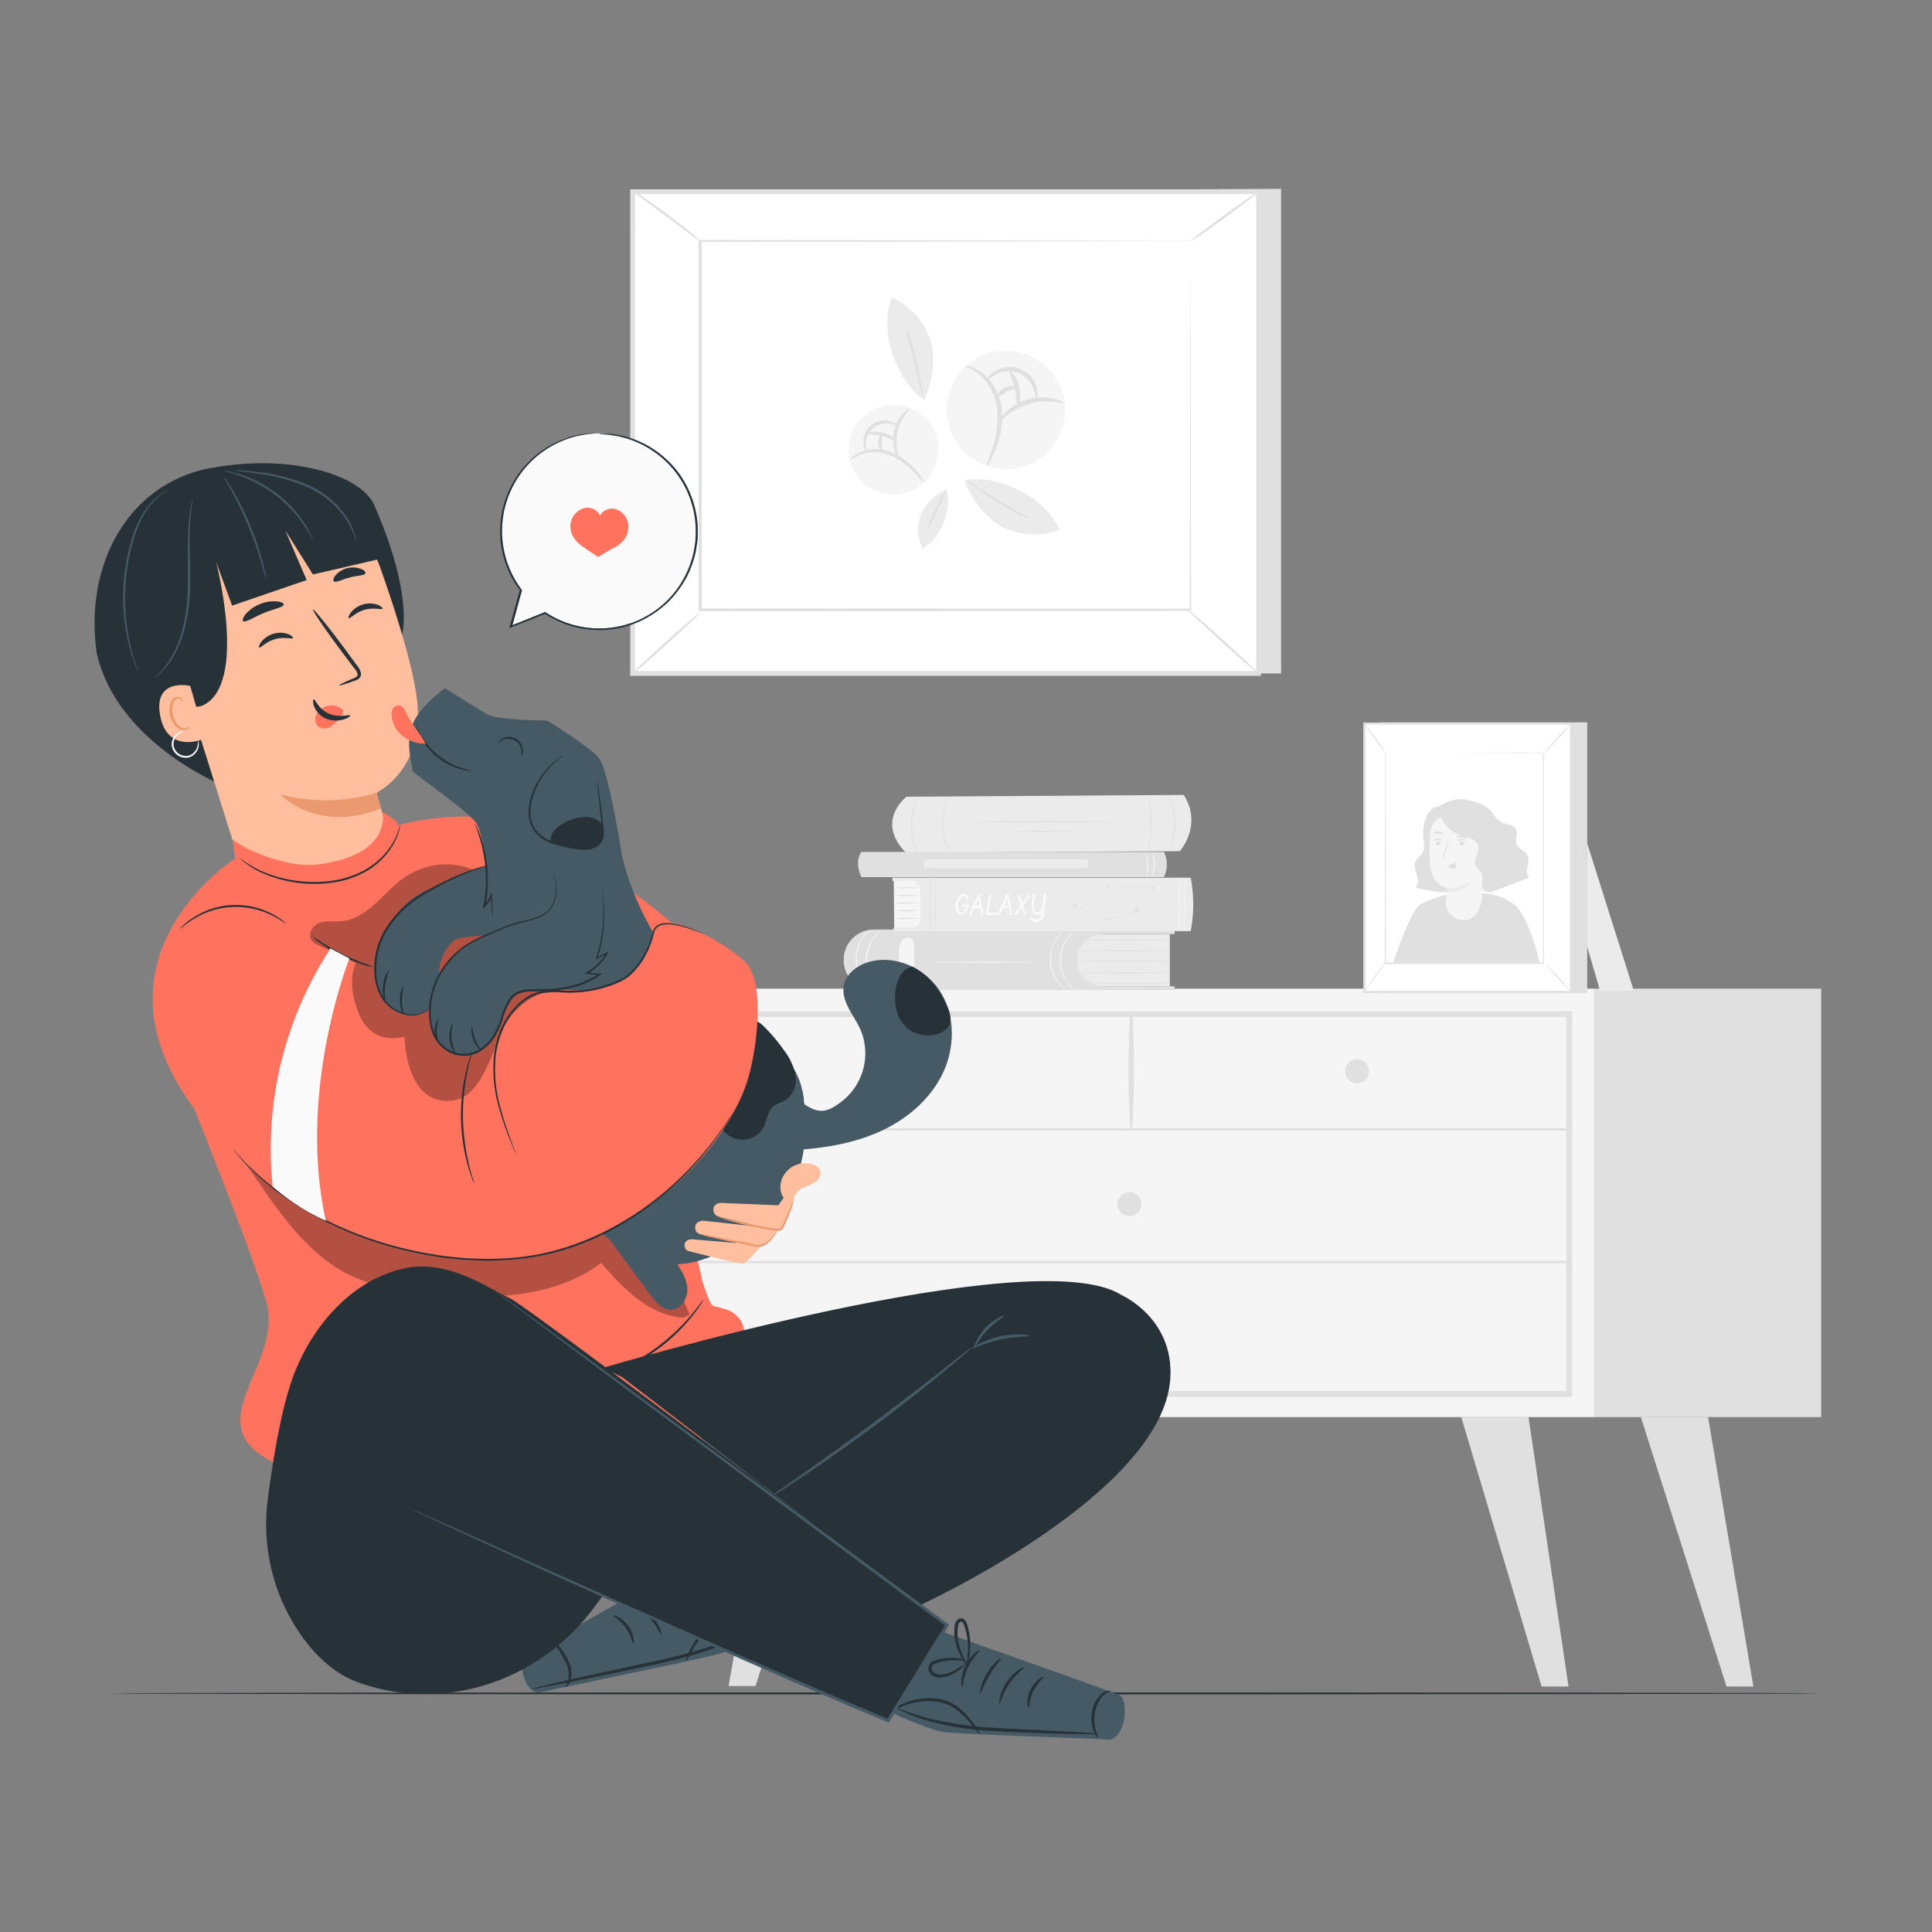 <svg xmlns="http://www.w3.org/2000/svg" viewBox="0 0 500 500"><rect x="0" y="0" width="500" height="500" fill="#808080" stroke="none"/><g id="freepik--background-complete--inject-105"><rect x="172.18" y="255.87" width="240.4" height="110.87" style="fill:#f5f5f5"></rect><path d="M406.87,361.51H177.69V261.7H406.87ZM179.18,360H405.37V263.2H179.18Z" style="fill:#e0e0e0"></path><rect x="412.59" y="255.87" width="58.73" height="110.87" style="fill:#e0e0e0"></rect><path d="M178.43,292.59H406.12a.3.3,0,0,0,0-.6H178.43a.3.3,0,0,0,0,.6Z" style="fill:#e0e0e0"></path><path d="M293,292.29a250.15,250.15,0,0,0,.08-30.12.31.31,0,0,0-.62,0,250.15,250.15,0,0,0,.08,30.12.23.23,0,0,0,.46,0Z" style="fill:#e0e0e0"></path><path d="M354.3,277.23a3.1,3.1,0,1,1-3.1-3.1A3.1,3.1,0,0,1,354.3,277.23Z" style="fill:#e0e0e0"></path><path d="M234.82,277.23a3.11,3.11,0,1,1-3.11-3.1A3.1,3.1,0,0,1,234.82,277.23Z" style="fill:#e0e0e0"></path><circle cx="292.28" cy="311.61" r="3.1" style="fill:#e0e0e0"></circle><polygon points="200.93 366.74 188.55 436.35 195.51 436.35 218.33 366.74 200.93 366.74" style="fill:#e0e0e0"></polygon><polygon points="395.58 366.74 405.93 436.47 398.97 436.47 378.17 366.74 395.58 366.74" style="fill:#e0e0e0"></polygon><polygon points="442.05 366.74 453.78 436.47 446.82 436.47 424.65 366.74 442.05 366.74" style="fill:#e0e0e0"></polygon><path d="M295.17,343a3.1,3.1,0,1,1-3.1-3.11A3.1,3.1,0,0,1,295.17,343Z" style="fill:#e0e0e0"></path><path d="M178.43,326.92H406.12a.3.3,0,0,0,0-.6H178.43a.3.3,0,0,0,0,.6Z" style="fill:#e0e0e0"></path><polygon points="410.77 218.27 422.82 256.39 414.09 256.39 410.25 243.25 410.77 218.27" style="fill:#ebebeb"></polygon><path d="M234.6,206.19s-8.08,6.16-.34,14.29a.69.69,0,0,0,.51.21l70.57-.41s6-6.76,1-14.55Z" style="fill:#ebebeb"></path><path d="M289.75,212.62c0,.07-8.79.14-19.63.14s-19.62-.07-19.62-.14,8.78-.15,19.62-.15S289.75,212.54,289.75,212.62Z" style="fill:#e0e0e0"></path><path d="M278.77,215.17c0,.08-4.13.14-9.23.14s-9.22-.06-9.22-.14,4.13-.14,9.22-.14S278.77,215.09,278.77,215.17Z" style="fill:#e0e0e0"></path><path d="M297,220.06s.16-.82.38-2.12a30,30,0,0,0,.4-5.15,30.54,30.54,0,0,0-.5-5.14c-.24-1.3-.46-2.1-.42-2.11a1.87,1.87,0,0,1,.21.54c.12.36.26.88.41,1.53a25.45,25.45,0,0,1,.59,5.18,24.23,24.23,0,0,1-.5,5.18c-.13.66-.26,1.18-.37,1.54A2.32,2.32,0,0,1,297,220.06Z" style="fill:#e0e0e0"></path><path d="M302.23,205.65a2,2,0,0,1,.31.51,6.06,6.06,0,0,1,.32.63c.11.25.25.53.36.86a15.72,15.72,0,0,1,.67,2.35,17.81,17.81,0,0,1,.31,3,18.27,18.27,0,0,1-.26,3,16,16,0,0,1-.64,2.35c-.1.33-.24.62-.34.87a5.54,5.54,0,0,1-.31.64,4.12,4.12,0,0,1-.3.52c-.05,0,.34-.79.76-2.09a16.74,16.74,0,0,0,.57-2.34,18.9,18.9,0,0,0,.23-2.92,17.56,17.56,0,0,0-.28-2.93,18,18,0,0,0-.6-2.32C302.59,206.42,302.18,205.67,302.23,205.65Z" style="fill:#e0e0e0"></path><path d="M245.74,220.15a1.93,1.93,0,0,1-.33-.47,5,5,0,0,1-.33-.59c-.12-.24-.26-.5-.38-.81a12.87,12.87,0,0,1-.69-2.23,14,14,0,0,1-.27-2.84,13.79,13.79,0,0,1,.35-2.84,12.23,12.23,0,0,1,.75-2.2,7.51,7.51,0,0,1,.39-.8,5.16,5.16,0,0,1,.35-.58,2.1,2.1,0,0,1,.34-.47c.05,0-.4.72-.9,1.93a14.53,14.53,0,0,0-.68,2.18,15.83,15.83,0,0,0-.32,2.78,16.08,16.08,0,0,0,.25,2.79,13.39,13.39,0,0,0,.62,2.2C245.35,219.43,245.78,220.12,245.74,220.15Z" style="fill:#e0e0e0"></path><path d="M238.12,221.87a2.57,2.57,0,0,1-.37-.53,7.46,7.46,0,0,1-.37-.67,8.85,8.85,0,0,1-.42-.91,14.88,14.88,0,0,1-.81-2.49,15.58,15.58,0,0,1-.14-6.38,15.36,15.36,0,0,1,.7-2.53,8.29,8.29,0,0,1,.38-.92,7.12,7.12,0,0,1,.34-.68,2.3,2.3,0,0,1,.34-.55s-.4.83-.87,2.22a15.94,15.94,0,0,0-.63,2.5,18.36,18.36,0,0,0-.23,3.15,17.78,17.78,0,0,0,.37,3.14,17.17,17.17,0,0,0,.73,2.47C237.68,221.06,238.17,221.84,238.12,221.87Z" style="fill:#e0e0e0"></path><path d="M302.75,241.77v13.51H276.62V241.77Z" style="fill:#ebebeb"></path><path d="M218.36,248.65c0,.12,0,.24,0,.36a7.73,7.73,0,0,0,7.77,7.24H304v-1H285.5a6.75,6.75,0,0,1-6.75-6.75h0a6.76,6.76,0,0,1,6.75-6.76H304v-1.43l-77.84.26A7.79,7.79,0,0,0,218.36,248.65Z" style="fill:#e0e0e0"></path><path d="M302.75,248.71c0,.07-5.37.14-12,.14s-12-.07-12-.14,5.37-.15,12-.15S302.75,248.63,302.75,248.71Z" style="fill:#e0e0e0"></path><path d="M302.38,251.75c0,.08-5.09.14-11.36.14s-11.35-.06-11.35-.14,5.08-.14,11.35-.14S302.38,251.67,302.38,251.75Z" style="fill:#e0e0e0"></path><path d="M302.75,254.53c0,.08-4.57.14-10.2.14s-10.21-.06-10.21-.14,4.57-.14,10.21-.14S302.75,254.45,302.75,254.53Z" style="fill:#e0e0e0"></path><path d="M302.75,246c0,.08-5.26.14-11.75.14s-11.75-.06-11.75-.14,5.26-.14,11.75-.14S302.75,245.89,302.75,246Z" style="fill:#e0e0e0"></path><path d="M302.38,243.24c0,.08-4.69.14-10.47.14s-10.46-.06-10.46-.14,4.69-.15,10.46-.15S302.38,243.16,302.38,243.24Z" style="fill:#e0e0e0"></path><path d="M227.79,240.83a16.24,16.24,0,0,0-1.65,2,10,10,0,0,0,.13,11.58,16.87,16.87,0,0,0,1.7,1.92,2.24,2.24,0,0,1-.56-.41,9.16,9.16,0,0,1-1.3-1.39,9.88,9.88,0,0,1-.14-11.81,8.76,8.76,0,0,1,1.27-1.42A2.68,2.68,0,0,1,227.79,240.83Z" style="fill:#f5f5f5"></path><path d="M225.16,240.54a16.46,16.46,0,0,0-1.66,2,10,10,0,0,0,.14,11.57,16.87,16.87,0,0,0,1.7,1.92,2.24,2.24,0,0,1-.56-.41,8.68,8.68,0,0,1-1.3-1.39,9.84,9.84,0,0,1-.14-11.81,8.32,8.32,0,0,1,1.27-1.42A2.68,2.68,0,0,1,225.16,240.54Z" style="fill:#f5f5f5"></path><path d="M278,240.83a16.78,16.78,0,0,0-1.66,2,10,10,0,0,0,.14,11.58,15.76,15.76,0,0,0,1.7,1.92,2.24,2.24,0,0,1-.56-.41,8.68,8.68,0,0,1-1.3-1.39,9.84,9.84,0,0,1-.14-11.81,8.32,8.32,0,0,1,1.27-1.42A2.68,2.68,0,0,1,278,240.83Z" style="fill:#f5f5f5"></path><path d="M275.41,240.54a16.46,16.46,0,0,0-1.66,2,10,10,0,0,0,.14,11.57,15.76,15.76,0,0,0,1.7,1.92,2.24,2.24,0,0,1-.56-.41,8.68,8.68,0,0,1-1.3-1.39,10,10,0,0,1-2-5.88,10.14,10.14,0,0,1,1.9-5.93,8.79,8.79,0,0,1,1.26-1.42A2.87,2.87,0,0,1,275.41,240.54Z" style="fill:#f5f5f5"></path><path d="M236.65,250.55c0-1.83-.05-3.66-.08-5.49a3.79,3.79,0,0,0-.19-1.42,1.37,1.37,0,0,0-1-.88,2.09,2.09,0,0,0-2.24,1.06,5.19,5.19,0,0,0-.54,2.7,39.23,39.23,0,0,0,.21,4.33,5,5,0,0,0,.51,2,1.85,1.85,0,0,0,1.67,1,1.9,1.9,0,0,0,1.47-1.28A5.49,5.49,0,0,0,236.65,250.55Z" style="fill:#f5f5f5"></path><path d="M266.87,249c0,.08-5.63.14-12.56.14s-12.57-.06-12.57-.14,5.63-.14,12.57-.14S266.87,248.89,266.87,249Z" style="fill:#f5f5f5"></path><polygon points="231.43 240.29 231.29 227.49 238.26 227.49 238.5 240.29 231.43 240.29" style="fill:#f5f5f5"></polygon><path d="M237.85,229.76a35.07,35.07,0,0,1-6.48,0,37.56,37.56,0,0,1,6.48,0Z" style="fill:#e0e0e0"></path><path d="M237.85,231.74a37.56,37.56,0,0,1-6.48,0,37.56,37.56,0,0,1,6.48,0Z" style="fill:#e0e0e0"></path><path d="M237.85,233.72a37.56,37.56,0,0,1-6.48,0,35.07,35.07,0,0,1,6.48,0Z" style="fill:#e0e0e0"></path><path d="M237.85,235.69a37.56,37.56,0,0,1-6.48,0,37.56,37.56,0,0,1,6.48,0Z" style="fill:#e0e0e0"></path><path d="M237.85,237.67a37.56,37.56,0,0,1-6.48,0,35.07,35.07,0,0,1,6.48,0Z" style="fill:#e0e0e0"></path><path d="M230.92,227.15h77.23a36.51,36.51,0,0,1,0,13.83h-76.9V240H236a2.22,2.22,0,0,0,2.22-2.22v-7.65A2.22,2.22,0,0,0,236,228h-5Z" style="fill:#ebebeb"></path><path d="M249.18,234.07h1.28a.33.33,0,0,1,.14,0,.24.24,0,0,1,.14.24.19.19,0,0,1,0,.08,2,2,0,0,1-.09.33,3.61,3.61,0,0,1-.8,1.46,1.53,1.53,0,0,1-1.1.57h-.16a1.22,1.22,0,0,1-.87-.63,2.89,2.89,0,0,1-.39-1.56,3.85,3.85,0,0,1,.16-1.1,3.57,3.57,0,0,1,.76-1.49,1.53,1.53,0,0,1,1.16-.62,1.17,1.17,0,0,1,.49.11,1.59,1.59,0,0,1,.75.94.31.31,0,0,1,0,.13.25.25,0,0,1,0,.14.25.25,0,0,1-.23.14l-.09,0a.28.28,0,0,1-.18-.17v0a1.43,1.43,0,0,0-.16-.3.72.72,0,0,0-.61-.37.68.68,0,0,0-.43.16,2.19,2.19,0,0,0-.7,1,3.68,3.68,0,0,0-.31,1.45,2.69,2.69,0,0,0,.22,1.14.76.76,0,0,0,.68.51.93.93,0,0,0,.62-.38,3.46,3.46,0,0,0,.66-1.19h-.92c-.21,0-.31-.14-.31-.32a.16.16,0,0,1,0-.09A.29.29,0,0,1,249.18,234.07Z" style="fill:#fafafa"></path><path d="M253.56,231.56a.63.63,0,0,0,0,.09c.05.19.35,1.79.9,4.79a.14.14,0,0,1,0,.07.25.25,0,0,1,0,.14.27.27,0,0,1-.23.14h-.05a.26.26,0,0,1-.21-.19l-.31-1.59H252.1l-.76,1.59,0,.06a.3.3,0,0,1-.24.13.28.28,0,0,1-.15,0,.29.29,0,0,1-.13-.24.31.31,0,0,1,0-.08l.24-.52q1.66-3.65,2-4.3a.3.3,0,0,1,.27-.19A.29.29,0,0,1,253.56,231.56Zm-.35,1.07-.85,1.8h1.21Z" style="fill:#fafafa"></path><path d="M257.87,236.79h-2.33a.28.28,0,0,1-.15,0,.42.42,0,0,1-.13-.3h0c0-.09.21-1.68.64-4.76a.43.43,0,0,1,0-.11.25.25,0,0,1,.25-.17.17.17,0,0,1,.12,0,.25.25,0,0,1,.15.24c0,.21-.07.65-.16,1.31-.26,2-.4,3.11-.41,3.22h2a.33.33,0,0,1,.15,0,.26.26,0,0,1,.18.26s0,.06,0,.09A.34.34,0,0,1,257.87,236.79Z" style="fill:#fafafa"></path><path d="M261.05,231.56a.63.63,0,0,0,0,.09c.05.19.35,1.79.9,4.79a.14.14,0,0,1,0,.07.37.37,0,0,1,0,.14.27.27,0,0,1-.23.14h-.05a.26.26,0,0,1-.21-.19l-.31-1.59h-1.58l-.76,1.59,0,.06a.3.3,0,0,1-.24.13.28.28,0,0,1-.15,0,.29.29,0,0,1-.13-.24.31.31,0,0,1,0-.08l.24-.52q1.66-3.65,2-4.3a.3.3,0,0,1,.27-.19A.29.29,0,0,1,261.05,231.56Zm-.35,1.07-.85,1.8h1.21Z" style="fill:#fafafa"></path><path d="M264.76,234.31l.42,1.16q.36,1,.36,1.05a.24.24,0,0,1-.05.14.25.25,0,0,1-.46-.06l0-.11c-.13-.29-.34-.84-.62-1.64l-1.32,1.79a.31.31,0,0,1-.25.15.23.23,0,0,1-.14,0,.25.25,0,0,1-.13-.23v-.06a.6.6,0,0,1,.14-.22c.44-.57.93-1.25,1.46-2-.05-.16-.11-.3-.16-.44-.49-1.33-.74-2-.74-2.06a.32.32,0,0,1,0-.14.25.25,0,0,1,.23-.14.29.29,0,0,1,.26.15l.78,2.1,1.55-2.11a.32.32,0,0,1,.25-.14.19.19,0,0,1,.12,0,.26.26,0,0,1,.14.24.35.35,0,0,1,0,.13Z" style="fill:#fafafa"></path><path d="M270.52,231.44a.31.31,0,0,1,.13,0,.29.29,0,0,1,.15.24c-.39,3-.6,4.63-.63,4.88a3.1,3.1,0,0,1-.5,1.27,1.79,1.79,0,0,1-2.29.56,1.69,1.69,0,0,1-.82-.72.23.23,0,0,1,0-.14.37.37,0,0,1,0-.14.27.27,0,0,1,.24-.13.26.26,0,0,1,.21.11,1.5,1.5,0,0,0,1.2.68,1.18,1.18,0,0,0,.92-.47,2.6,2.6,0,0,0,.51-1.46,1.29,1.29,0,0,1-.34.36,1.4,1.4,0,0,1-.84.27h-.15a1.22,1.22,0,0,1-.88-.63,2.85,2.85,0,0,1-.39-1.55c0-.28,0-.58,0-.88a19.43,19.43,0,0,1,.31-2s0-.06,0-.08a.24.24,0,0,1,.24-.19.23.23,0,0,1,.14,0,.24.24,0,0,1,.14.22,9.32,9.32,0,0,1-.13,1.06,14.87,14.87,0,0,0-.18,1.62,3.39,3.39,0,0,0,.2,1.26q.24.57.69.57h.1a1.21,1.21,0,0,0,.69-.56,3.32,3.32,0,0,0,.58-1.28l.35-2.65a.56.56,0,0,1,0-.12A.25.25,0,0,1,270.52,231.44Z" style="fill:#fafafa"></path><path d="M305.24,241.16c-.07,0-.14-3.17-.14-7.09s.07-7.1.14-7.1.15,3.18.15,7.1S305.32,241.16,305.24,241.16Z" style="fill:#f5f5f5"></path><path d="M242.05,241.16c-.08,0-.14-3.17-.14-7.09s.06-7.1.14-7.1.14,3.18.14,7.1S242.13,241.16,242.05,241.16Z" style="fill:#e0e0e0"></path><path d="M306.6,241.16c-.08,0-.14-3.17-.14-7.09s.06-7.1.14-7.1.14,3.18.14,7.1S306.68,241.16,306.6,241.16Z" style="fill:#f5f5f5"></path><path d="M240.78,241.16c-.08,0-.14-3.17-.14-7.09s.06-7.1.14-7.1.15,3.18.15,7.1S240.86,241.16,240.78,241.16Z" style="fill:#e0e0e0"></path><path d="M286.52,229.31v0l8.16,6.59.07.06-.09,0-1.08.29-6.9,1.8h0l-6.25-2.65-1.77-.75-.46-.21-.12-.05,0,0h0l.12,0,.47.19,1.78.74,6.26,2.61h0l6.89-1.82,1.09-.28,0,.08-8.14-6.61h0" style="fill:#e0e0e0"></path><polygon points="293.93 234.84 294.38 235.26 294.97 235.13 294.71 235.68 295.02 236.21 294.41 236.13 294.01 236.59 293.89 235.99 293.33 235.74 293.87 235.45 293.93 234.84" style="fill:#e0e0e0"></polygon><polygon points="286.1 237.44 286.41 237.69 286.79 237.58 286.64 237.95 286.86 238.28 286.46 238.25 286.22 238.56 286.12 238.18 285.75 238.04 286.09 237.83 286.1 237.44" style="fill:#e0e0e0"></polygon><polygon points="277.45 233.89 277.94 233.92 278.24 233.54 278.36 234.01 278.81 234.18 278.4 234.44 278.39 234.92 278.01 234.61 277.55 234.74 277.73 234.29 277.45 233.89" style="fill:#e0e0e0"></polygon><polygon points="297.59 229.41 298.07 229.44 298.38 229.06 298.5 229.53 298.95 229.7 298.54 229.96 298.52 230.44 298.15 230.13 297.68 230.26 297.86 229.81 297.59 229.41" style="fill:#e0e0e0"></polygon><polygon points="286.12 229.09 286.43 229.11 286.62 228.87 286.7 229.17 286.99 229.28 286.73 229.44 286.72 229.75 286.48 229.55 286.18 229.64 286.3 229.35 286.12 229.09" style="fill:#e0e0e0"></polygon><path d="M298.27,229.75s-2.64-.06-5.9-.2-5.89-.27-5.89-.3,2.64.05,5.9.19S298.27,229.72,298.27,229.75Z" style="fill:#e0e0e0"></path><path d="M301.24,227H222.91c-1-2.33-1.27-4.54,0-6.52h78.33A7.58,7.58,0,0,1,301.24,227Z" style="fill:#e0e0e0"></path><rect x="239.13" y="222.37" width="42.43" height="2.37" style="fill:#ebebeb"></rect><path d="M225.92,227.06a2.45,2.45,0,0,1-.62-.78,5.73,5.73,0,0,1-.71-2.32,5.53,5.53,0,0,1,.3-2.4,2.24,2.24,0,0,1,.47-.89,7.25,7.25,0,0,1-.28,1,6.69,6.69,0,0,0-.21,2.32,6.62,6.62,0,0,0,.61,2.24A7.15,7.15,0,0,1,225.92,227.06Z" style="fill:#e0e0e0"></path><path d="M227.61,227.06a2.36,2.36,0,0,1-.61-.78,5.74,5.74,0,0,1-.42-4.72,2.59,2.59,0,0,1,.47-.89,7.25,7.25,0,0,1-.28,1,6.72,6.72,0,0,0-.2,2.32,6.87,6.87,0,0,0,.6,2.24A7.15,7.15,0,0,1,227.61,227.06Z" style="fill:#e0e0e0"></path><path d="M298.07,226.91a13.79,13.79,0,0,0,.55-3.19,12.93,12.93,0,0,0-.52-3.19,5.61,5.61,0,0,1,.8,3.2A5.7,5.7,0,0,1,298.07,226.91Z" style="fill:#f5f5f5"></path><path d="M296.61,226.9c-.09,0,.24-1.4.24-3.13s-.33-3.1-.25-3.12a9.56,9.56,0,0,1,0,6.25Z" style="fill:#f5f5f5"></path><polygon points="357.02 186.93 410.77 186.93 410.77 257.06 357.38 257.06 357.02 186.93" style="fill:#e0e0e0"></polygon><rect x="353.11" y="187.27" width="53.44" height="69.42" transform="translate(759.66 443.97) rotate(180)" style="fill:#fff"></rect><path d="M406.82,187V257h-54V187Zm-.53,69.42V187.54H353.38v68.89Z" style="fill:#e0e0e0"></path><rect x="358.69" y="194.8" width="40.91" height="54.39" style="fill:#fff"></rect><path d="M358.61,194.79v.27c0,.17,0,.43,0,.76,0,.68,0,1.67,0,3,0,2.59,0,6.37,0,11.16,0,9.56,0,23.14.06,39.24l-.12-.13h40.91l-.14.14c0-20.25,0-39,0-54.39l.12.12-29.71-.06-8.27,0-2.18,0h2.13l8.25,0,29.78-.06h.11v.11c0,15.36,0,34.14,0,54.39v.14h-.14l-40.9,0h-.13v-.12c0-16.13,0-29.74.06-39.32,0-4.78,0-8.54,0-11.13,0-1.28,0-2.26,0-2.94,0-.32,0-.57,0-.75A2.28,2.28,0,0,1,358.61,194.79Z" style="fill:#e0e0e0"></path><path d="M353,256.7a7,7,0,0,1,.72-1.18c.48-.7,1.15-1.67,1.92-2.71s1.5-2,2-2.62a6.06,6.06,0,0,1,.94-1,8.1,8.1,0,0,1-.78,1.13l-2,2.67-2,2.66A7.85,7.85,0,0,1,353,256.7Z" style="fill:#e0e0e0"></path><path d="M353.11,187.27A42.36,42.36,0,0,1,356,191a41,41,0,0,1,2.64,3.84,35.37,35.37,0,0,1-2.86-3.68A38.18,38.18,0,0,1,353.11,187.27Z" style="fill:#e0e0e0"></path><line x1="406.55" y1="187.27" x2="399.52" y2="195.07" style="fill:#fff"></line><path d="M399.52,195.07a48.81,48.81,0,0,1,3.41-4,50.16,50.16,0,0,1,3.62-3.81,48.81,48.81,0,0,1-3.41,4C401.19,193.42,399.57,195.12,399.52,195.07Z" style="fill:#e0e0e0"></path><path d="M406.55,256.7a91.32,91.32,0,0,1-6.72-7.45,45.47,45.47,0,0,1,3.46,3.63A44.77,44.77,0,0,1,406.55,256.7Z" style="fill:#e0e0e0"></path><path d="M360.56,249.18s4.41-13.64,7-15.09A25.1,25.1,0,0,1,379.07,231c6.05,0,8.94.39,12.49,2.84,4.11,2.82,6.88,15.22,6.88,15.22" style="fill:#e0e0e0"></path><path d="M372.77,208.57c-3.77.16-4.68,5.22-4.43,8.1.12,1.37.54,2.85-.15,4-.49.84-1.45,1.34-1.86,2.22-.49,1.08,0,2.31.34,3.44s.51,2.55-.39,3.31a32.84,32.84,0,0,0,6.5,1.23,11,11,0,0,0,6.36-1.42" style="fill:#e0e0e0"></path><path d="M370.08,218.65c-2.48-5.68.89-9.16,3.08-10.41a9.22,9.22,0,0,1,4.37-1,15.94,15.94,0,0,1,4.42.39,8,8,0,0,1,3.84,2.15c1.81,1.92,2.23,4.78,2.06,7.41a20.57,20.57,0,0,1-2.59,8.86,2.19,2.19,0,0,1-.77.9.81.81,0,0,1-1.06-.19" style="fill:#e0e0e0"></path><path d="M378.46,238.17c2.56.17,4.79-2,5.06-6l1.36-20-.1,1.38a1.61,1.61,0,0,0-1.44-1.63l-7.93-.81a4.83,4.83,0,0,0-5.31,4.51,48.75,48.75,0,0,0,.09,9c.73,4.57,4.24,5.14,4.24,5.14l-.28,3.32a4.65,4.65,0,0,0,4.31,5Z" style="fill:#f5f5f5"></path><path d="M371.63,218.24a.58.58,0,0,0,.56.59.56.56,0,0,0,.6-.53.58.58,0,0,0-.56-.59A.55.55,0,0,0,371.63,218.24Z" style="fill:#e0e0e0"></path><path d="M370.92,217.6c.07.07.51-.26,1.14-.26s1.1.32,1.17.24,0-.17-.25-.32a1.65,1.65,0,0,0-.93-.28,1.51,1.51,0,0,0-.91.3C371,217.42,370.88,217.56,370.92,217.6Z" style="fill:#e0e0e0"></path><path d="M377.68,218.24a.59.59,0,0,0,.57.59.56.56,0,0,0,.6-.53.59.59,0,0,0-.57-.59A.56.56,0,0,0,377.68,218.24Z" style="fill:#e0e0e0"></path><path d="M377.12,217.7c.07.07.51-.26,1.14-.26s1.1.32,1.16.24,0-.17-.24-.32a1.68,1.68,0,0,0-.93-.28,1.51,1.51,0,0,0-.91.3C377.15,217.52,377.08,217.66,377.12,217.7Z" style="fill:#e0e0e0"></path><path d="M374.84,222.38a4.07,4.07,0,0,0-1-.18c-.16,0-.32,0-.34-.16a.78.78,0,0,1,.1-.48l.47-1.22a21,21,0,0,0,1.06-3.21,20.68,20.68,0,0,0-1.31,3.11c-.16.43-.31.84-.45,1.24a.94.94,0,0,0-.09.63.41.41,0,0,0,.27.23.68.68,0,0,0,.27,0A4.07,4.07,0,0,0,374.84,222.38Z" style="fill:#e0e0e0"></path><path d="M374.43,229.84a11.6,11.6,0,0,0,6.11-1.65s-1.63,3.17-6.2,2.75Z" style="fill:#ebebeb"></path><path d="M375.11,223.9a1.15,1.15,0,0,1,1-.43,1,1,0,0,1,.72.39.67.67,0,0,1,0,.75.78.78,0,0,1-.83.21,2.34,2.34,0,0,1-.8-.48.55.55,0,0,1-.18-.19.18.18,0,0,1,0-.23" style="fill:#e0e0e0"></path><path d="M376.7,222.81c-.1,0-.1.68-.69,1.17s-1.31.41-1.32.51.17.13.47.14a1.67,1.67,0,0,0,1.1-.39,1.53,1.53,0,0,0,.54-1C376.82,223,376.74,222.81,376.7,222.81Z" style="fill:#e0e0e0"></path><path d="M376.83,216.59c.06.18.69.09,1.43.18s1.34.29,1.44.13-.06-.23-.31-.4a2.43,2.43,0,0,0-1.06-.37,2.51,2.51,0,0,0-1.12.14C376.94,216.38,376.8,216.51,376.83,216.59Z" style="fill:#e0e0e0"></path><path d="M371.14,215.77c.12.14.55,0,1.07,0s1,.09,1.07-.06,0-.22-.22-.35a1.39,1.39,0,0,0-.87-.23,1.43,1.43,0,0,0-.85.29C371.16,215.55,371.1,215.7,371.14,215.77Z" style="fill:#e0e0e0"></path><path d="M373.67,208c4.43-2.48,9.18-.74,12.76,2.85A8.7,8.7,0,0,0,389,213c1.11.48,2.59.4,3.25,1.41.78,1.19-.27,2.86.3,4.15s2.15,1.54,2.76,2.69a4.42,4.42,0,0,1,0,3,3,3,0,0,0,.44,2.89l-9.53,3.61a2.45,2.45,0,0,1-1.34.15c-1.35-.27-1.45-1.52-1.32-2.56a4.4,4.4,0,0,0-.06-2.31c-.39-.83-1.37-1.28-1.72-2.13-.61-1.51,1.09-3.08.88-4.7a3,3,0,0,0-1.93-2.19,29.38,29.38,0,0,0-2.95-.86,8.83,8.83,0,0,1-5.05-5.06,2.47,2.47,0,0,1,1-3.11Z" style="fill:#e0e0e0"></path><polygon points="331.55 48.87 331.55 174.29 169.55 174.29 163.72 49.75 331.55 48.87" style="fill:#e0e0e0"></polygon><rect x="182.37" y="30.95" width="124.69" height="161.99" transform="translate(132.77 356.66) rotate(-90)" style="fill:#fff"></rect><path d="M326.33,174.91H163.1V49H326.33Zm-162-1.24H325.09V50.22H164.34Z" style="fill:#e0e0e0"></path><rect x="181.26" y="62.41" width="126.9" height="95.46" style="fill:#fff"></rect><path d="M308.16,62.41l-.61,0-1.79,0-6.91,0-26,.08-91.56.14.29-.29c0,28.64,0,61.14,0,95.46h0l-.32-.33,126.9.06-.26.27C308,129,308,105.2,308,88.56c0-8.33,0-14.85.07-19.3,0-2.22,0-3.92,0-5.09s0-1.76,0-1.76,0,.57,0,1.71,0,2.83,0,5c0,4.44,0,10.94.07,19.24,0,16.68.08,40.57.14,69.49v.26h-.27l-126.9.06h-.32v-.32h0c0-34.32,0-66.82,0-95.46v-.29h.29l91.75.15,26,.07,6.86,0,1.75,0Z" style="fill:#e0e0e0"></path><path d="M163.72,49.31A16,16,0,0,1,166.46,51c1.64,1.11,3.89,2.68,6.32,4.48s4.59,3.49,6.11,4.77a14.94,14.94,0,0,1,2.37,2.17,17.15,17.15,0,0,1-2.65-1.82L172.4,56l-6.21-4.62A16.45,16.45,0,0,1,163.72,49.31Z" style="fill:#e0e0e0"></path><path d="M325.71,49.6c.1.14-3.74,3.13-8.58,6.67s-8.86,6.29-9,6.14,3.74-3.13,8.59-6.66S325.6,49.46,325.71,49.6Z" style="fill:#e0e0e0"></path><line x1="325.71" y1="174.29" x2="307.52" y2="157.88" style="fill:#fff"></line><path d="M307.52,157.88c.12-.14,4.29,3.43,9.31,8s9,8.32,8.88,8.45-4.29-3.44-9.31-8S307.4,158,307.52,157.88Z" style="fill:#e0e0e0"></path><path d="M163.72,174.29c-.12-.13,3.67-3.75,8.46-8.08s8.78-7.73,8.9-7.59-3.67,3.74-8.46,8.07S163.84,174.42,163.72,174.29Z" style="fill:#e0e0e0"></path><circle cx="260.34" cy="106.09" r="15.32" transform="translate(107.09 341.78) rotate(-79.14)" style="fill:#f5f5f5"></circle><path d="M255.37,120.64c-.16-.08.49-1.65,1.33-4.23a25.47,25.47,0,0,0,1.4-10.3,14.36,14.36,0,0,0-4.47-9c-2-1.77-3.72-2.14-3.64-2.35s1.86,0,4.17,1.7a14.09,14.09,0,0,1,5.13,9.56,22.55,22.55,0,0,1-1.8,10.71C256.43,119.26,255.5,120.7,255.37,120.64Z" style="fill:#e0e0e0"></path><path d="M275.14,104.24c-.07.35-4.13-1.12-8.91.3s-7.4,4.82-7.65,4.57c-.12-.09.35-1.06,1.55-2.29a13.56,13.56,0,0,1,12.46-3.66C274.27,103.54,275.19,104.1,275.14,104.24Z" style="fill:#e0e0e0"></path><path d="M268.22,103.46c-.19,0-.1-1.07-.66-2.58A6.87,6.87,0,0,0,257.62,97c-1.43.73-2.08,1.57-2.23,1.45s.31-1.15,1.79-2.18a7.22,7.22,0,0,1,11.19,4.36C268.77,102.41,268.35,103.5,268.22,103.46Z" style="fill:#e0e0e0"></path><path d="M263.34,105.07c-.34-.07-.09-2.17-.7-4.61s-1.74-4.22-1.47-4.44,2,1.39,2.62,4.16S263.63,105.18,263.34,105.07Z" style="fill:#e0e0e0"></path><path d="M263.2,100.28c0,.35-1.33.42-2.6,1.09s-2.33,1.57-2.58,1.31.43-1.47,2-2.37S263.27,100,263.2,100.28Z" style="fill:#e0e0e0"></path><path d="M238.7,107.46a11.62,11.62,0,1,1-16.38,1.42A11.63,11.63,0,0,1,238.7,107.46Z" style="fill:#f5f5f5"></path><path d="M239.18,124.87a19.69,19.69,0,0,1-2.36-2.4,19.34,19.34,0,0,0-6.39-4.61,10.91,10.91,0,0,0-7.65-.23,19.2,19.2,0,0,0-2.87,1.6c-.08,0,.64-1.26,2.63-2.19a10.65,10.65,0,0,1,8.23,0,17.14,17.14,0,0,1,6.53,5A9.47,9.47,0,0,1,239.18,124.87Z" style="fill:#e0e0e0"></path><path d="M235.26,105.79c.21.17-2.23,2.36-3,6.07s.59,6.67.33,6.75c-.1,0-.59-.61-1-1.86a10.3,10.3,0,0,1,2-9.64C234.48,106.12,235.18,105.7,235.26,105.79Z" style="fill:#e0e0e0"></path><path d="M232.27,110.14c-.08.12-.76-.31-2-.48a5.23,5.23,0,0,0-6.15,5.28c0,1.21.31,2,.18,2s-.65-.62-.82-2a5.48,5.48,0,0,1,6.92-5.94C231.76,109.4,232.34,110.07,232.27,110.14Z" style="fill:#e0e0e0"></path><path d="M231.61,114c-.17.21-1.49-.71-3.35-1.17s-3.44-.34-3.49-.6,1.64-.83,3.72-.28S231.78,113.82,231.61,114Z" style="fill:#e0e0e0"></path><path d="M228.35,112.36c.23.15-.2,1-.2,2.13s.22,2.13-.05,2.2-.83-.81-.85-2.21S228.18,112.22,228.35,112.36Z" style="fill:#e0e0e0"></path><path d="M239.19,103.46c-4.1-2.68-6.63-7.45-8.26-12.07a22.76,22.76,0,0,1-.19-14.45,18.92,18.92,0,0,1,9.89,10.56c1.71,4.65.7,11.49-1.44,16" style="fill:#ebebeb"></path><path d="M234.42,84.52a166.2,166.2,0,0,1,4.41,18.26" style="fill:#fff"></path><path d="M238.83,102.78a11.76,11.76,0,0,1-.74-2.66c-.45-1.9-1-4.06-1.52-6.45s-1.13-4.55-1.6-6.44a12.06,12.06,0,0,1-.55-2.71,11.43,11.43,0,0,1,1,2.58c.52,1.62,1.17,3.89,1.78,6.41s1.07,4.84,1.34,6.52A11.45,11.45,0,0,1,238.83,102.78Z" style="fill:#e0e0e0"></path><path d="M249.59,124.31c4.8-1,10,.57,14.38,2.69a22.7,22.7,0,0,1,10.35,10.08,18.79,18.79,0,0,1-14.46-.48c-4.5-2.07-8.62-7.62-10.27-12.29" style="fill:#ebebeb"></path><path d="M266.36,134.32a165.74,165.74,0,0,1-16-9.79" style="fill:#fff"></path><path d="M250.33,124.53a12,12,0,0,1,2.4,1.36l5.64,3.49,5.68,3.42a12.92,12.92,0,0,1,2.31,1.52,10.78,10.78,0,0,1-2.53-1.12c-1.51-.78-3.57-1.92-5.79-3.27s-4.18-2.67-5.56-3.67A11.19,11.19,0,0,1,250.33,124.53Z" style="fill:#e0e0e0"></path><path d="M244.94,126.59c.88,2.8.24,6-.76,8.71a13.55,13.55,0,0,1-5.39,6.75,11.25,11.25,0,0,1-.56-8.63c1-2.8,4-5.58,6.71-6.83" style="fill:#ebebeb"></path><path d="M240,137.15A97.9,97.9,0,0,1,244.85,127" style="fill:#fff"></path><path d="M244.85,127c.16.09-.95,2.34-2.29,5.13s-2.42,5.05-2.59,5,.65-2.46,2-5.26S244.7,127,244.85,127Z" style="fill:#e0e0e0"></path></g><g id="freepik--Floor--inject-105"><path d="M471.23,438.25c0,.14-99.06.26-221.22.26s-221.24-.12-221.24-.26,99-.26,221.24-.26S471.23,438.1,471.23,438.25Z" style="fill:#263238"></path></g><g id="freepik--Characters--inject-105"><path d="M25.05,169.13c-3.29-22.32,7.53-43.73,29.32-48l.22,0c20.67-3.85,38.88,1.76,42.31,9.68,11.26,25.95,6.67,35.18,6.67,35.18L55.44,202.23s-25-10.91-30.23-32.46C25.16,169.56,25.09,169.34,25.05,169.13Z" style="fill:#263238"></path><path d="M98.37,146.8c-3.61-10.2-14.11-21-24.15-16.94l-30,17.36a6.32,6.32,0,0,0-3.68,7.72l22.12,70.37A19.48,19.48,0,0,0,87,238.08h0a19.48,19.48,0,0,0,13-23.87l-2.54-9.05s12.63-6,10.46-24.06C106.82,172.11,102.38,158.12,98.37,146.8Z" style="fill:#ffbe9d"></path><path d="M99,157.52c-.19.37-2.23-.39-4.61.29s-3.8,2.38-4.14,2.16c-.17-.09,0-.69.57-1.47A6.3,6.3,0,0,1,94,156.42a6,6,0,0,1,3.78.13C98.67,156.9,99.07,157.36,99,157.52Z" style="fill:#263238"></path><path d="M75.82,165.12c-.19.37-2.23-.39-4.62.29s-3.79,2.38-4.13,2.16c-.17-.09,0-.69.57-1.47A6.3,6.3,0,0,1,70.85,164a6,6,0,0,1,3.78.13C75.52,164.5,75.92,165,75.82,165.12Z" style="fill:#263238"></path><path d="M87.76,177.37c-.05-.13,1.36-.81,3.68-1.8.59-.24,1.13-.52,1.12-1a3.31,3.31,0,0,0-.93-1.69l-3.12-4.13c-4.39-5.9-7.75-10.82-7.51-11s4,4.46,8.38,10.36l3.05,4.18a3.67,3.67,0,0,1,1,2.3,1.58,1.58,0,0,1-.75,1.18,4.32,4.32,0,0,1-1,.44C89.3,177.07,87.81,177.51,87.76,177.37Z" style="fill:#263238"></path><path d="M97.45,205.16a45.78,45.78,0,0,1-24.93.41s9.22,10.22,26.07,3.67Z" style="fill:#eb996e"></path><path d="M88.39,183.42a4.46,4.46,0,0,0-4.32-.5,4,4,0,0,0-2.29,2.22,2.59,2.59,0,0,0,.62,2.9,3,3,0,0,0,3.35-.1,9.33,9.33,0,0,0,2.54-2.69,2.9,2.9,0,0,0,.48-.9.83.83,0,0,0-.26-.89" style="fill:#FF725E"></path><path d="M81.2,181c.38-.13,1.13,2.46,3.87,3.67s5.42.14,5.54.49c.08.16-.47.68-1.63,1A6.72,6.72,0,0,1,84.4,186a5.81,5.81,0,0,1-3.08-3.12C80.91,181.78,81,181.06,81.2,181Z" style="fill:#263238"></path><path d="M73.43,156.46c-.05.71-2.52,1.09-5.23,2.22s-4.75,2.54-5.29,2.07c-.24-.23,0-1,.71-1.85a9.44,9.44,0,0,1,3.63-2.55,9.28,9.28,0,0,1,4.38-.71C72.78,155.76,73.44,156.12,73.43,156.46Z" style="fill:#263238"></path><path d="M94.55,148.35c-.27.66-2.07.56-4.06,1.1s-3.54,1.4-4.09,1c-.25-.23-.14-.85.45-1.57a6,6,0,0,1,6.56-1.65C94.27,147.53,94.66,148,94.55,148.35Z" style="fill:#263238"></path><path d="M40.29,177.4c.1.26,8.25,7,12.15,5.18,11.82-5.42,3.47-37.19,3.47-37.19l4.16,11.34,19.3-6.61L73.84,137.3,81,148.67l17.6-4.08s-8.17-21-22.76-20.16S25.35,140.54,40.29,177.4Z" style="fill:#263238"></path><path d="M49.23,177.51c-.27-.06-9.69-2.11-7.75,7.85S53,191.31,53,191,49.23,177.51,49.23,177.51Z" style="fill:#ffbe9d"></path><path d="M49.2,187.84c-.05,0-.15.16-.42.35a1.76,1.76,0,0,1-1.29.28c-1.13-.18-2.34-1.68-2.74-3.46a5.75,5.75,0,0,1,0-2.58,2,2,0,0,1,1-1.59.91.91,0,0,1,1.12.28c.19.25.16.46.22.47s.18-.21,0-.61a1.07,1.07,0,0,0-.52-.54,1.31,1.31,0,0,0-1-.07,2.5,2.5,0,0,0-1.52,1.9,6.09,6.09,0,0,0-.06,2.89c.46,2,1.85,3.67,3.37,3.81a1.91,1.91,0,0,0,1.54-.58C49.23,188.09,49.24,187.85,49.2,187.84Z" style="fill:#eb996e"></path><path d="M68.81,149.67a4.18,4.18,0,0,1-.35-1.07l-.84-2.95a92.93,92.93,0,0,0-3.34-9.51,94.72,94.72,0,0,0-4.37-9.09l-1.5-2.67a4.52,4.52,0,0,1-.51-1,4.64,4.64,0,0,1,.68.9c.41.59,1,1.48,1.65,2.6a71,71,0,0,1,4.53,9.07A72.34,72.34,0,0,1,68,145.55c.32,1.26.55,2.29.68,3A5.1,5.1,0,0,1,68.81,149.67Z" style="fill:#455a64"></path><path d="M81.06,139.87c-.09,0-.78-1.51-2.3-3.79a33.44,33.44,0,0,0-2.93-3.77,36.92,36.92,0,0,0-4.28-4,36.71,36.71,0,0,0-4.92-3.18,33.49,33.49,0,0,0-4.37-1.93c-2.57-.91-4.25-1.2-4.23-1.3a5,5,0,0,1,1.18.15,11.77,11.77,0,0,1,1.38.3c.52.14,1.14.27,1.79.5a30.39,30.39,0,0,1,4.48,1.85,35.6,35.6,0,0,1,5,3.19A34.67,34.67,0,0,1,76.18,132a29.1,29.1,0,0,1,2.89,3.89A18.42,18.42,0,0,1,80,137.5a11.06,11.06,0,0,1,.62,1.26A4.92,4.92,0,0,1,81.06,139.87Z" style="fill:#455a64"></path><path d="M92.24,140.5a22.71,22.71,0,0,0-2.14-5.28,23.49,23.49,0,0,0-10.18-9,47.76,47.76,0,0,0-13.27-3.65l-4.17-.56a10.13,10.13,0,0,1-1.53-.25,7.94,7.94,0,0,1,1.55,0c1,.06,2.43.19,4.2.4a43.88,43.88,0,0,1,13.45,3.54A23,23,0,0,1,90.42,135,15.47,15.47,0,0,1,92,139a11.2,11.2,0,0,1,.21,1.13A1.72,1.72,0,0,1,92.24,140.5Z" style="fill:#455a64"></path><path d="M35.86,174.1s-.1-.15-.24-.47l-.57-1.39c-.24-.61-.49-1.37-.8-2.25s-.6-1.9-.86-3a51.75,51.75,0,0,1-1.2-18.2c.82-7.1,2.89-13.44,5.73-17.25a14.69,14.69,0,0,1,4-3.85,10.22,10.22,0,0,1,1.35-.69,2.85,2.85,0,0,1,.49-.19c0,.06-.65.33-1.72,1a15.27,15.27,0,0,0-3.82,3.89c-2.71,3.78-4.7,10.07-5.51,17.1a54,54,0,0,0,1,18.05c.24,1.14.55,2.15.78,3l.71,2.26.48,1.42A2.49,2.49,0,0,1,35.86,174.1Z" style="fill:#455a64"></path><path d="M39.93,175.52A25.07,25.07,0,0,0,44.39,170a28,28,0,0,0,2.84-7.14,46.39,46.39,0,0,0,1.33-9.34c.14-3.36.07-6.58.06-9.5s0-5.57.16-7.78a43.28,43.28,0,0,1,.63-5.21c.11-.61.23-1.08.31-1.39a1.43,1.43,0,0,1,.14-.48,15.64,15.64,0,0,1-.25,1.9c-.17,1.22-.36,3-.46,5.2s-.1,4.83,0,7.75.12,6.14,0,9.53A45.23,45.23,0,0,1,47.7,163a27.5,27.5,0,0,1-3,7.21,19.12,19.12,0,0,1-3.28,4.1,12.64,12.64,0,0,1-1.09.93A2.38,2.38,0,0,1,39.93,175.52Z" style="fill:#455a64"></path><path d="M51.21,191.63s.15.2.21.62a3.38,3.38,0,0,1-.28,1.78,3.65,3.65,0,0,1-1.91,1.88,3.63,3.63,0,0,1-4.81-3.32,3.64,3.64,0,0,1,1.08-2.45,3.38,3.38,0,0,1,1.56-.89c.42-.1.66-.06.66,0a4.38,4.38,0,0,0-1.95,1.17,3.39,3.39,0,0,0-.87,2.21,3.21,3.21,0,0,0,4.16,2.86,3.44,3.44,0,0,0,1.75-1.59A4.32,4.32,0,0,0,51.21,191.63Z" style="fill:#fafafa"></path><path d="M74.55,223.26c-9.88-2.22-14.33-6-14.33-6l.64,4.91L70.72,231l-31,27.7c2.11,8.44,24.39,61.2,29.17,78.14s-19.85,32.38,3.61,42.37,111.65,5,113.82-13.22c1.71-14.39-10.46-59.62-15.68-78.11l21.84-2c18.83-31.75-48.95-70-61.79-73.31-11.72-3.07-25.46.42-27.77,1l-.35-1.09-3.76-2.52a10.13,10.13,0,0,1,.37,1.34c-.18,8.31-9.13,11.18-15.07,12.16A24.92,24.92,0,0,1,74.55,223.26Z" style="fill:#FF725E"></path><g style="opacity:0.3"><path d="M160.61,317.69a88.31,88.31,0,0,1-97-16.56c7.22,10.55,15.16,23.09,26.64,28.72,7,3.43,14.9,4.59,22.67,5.26,14.76,1.28,30.8.64,42.64-8.26,3.11,3.5,6.25,7,10.06,9.77s8.39,4.63,13.07,4.42C175.7,331.52,168,324.37,160.61,317.69Z"></path></g><path d="M147.7,347.17c8.21,6.08,17.05,13.4,25.34,19.37a12.42,12.42,0,0,0,4.86,2.18c3.67.58,5.49-1.74,7.6-4.8a48.18,48.18,0,0,0,6.29-12.79c1.09-3.43,1.64-7.61-.79-10.28-1.8-2-3.8-2.14-6.37-2.88-1-.3-2.56-5.46-2.85-6.42l-3.11,8.65-7.18,3.05-15.31-1.55Z" style="fill:#FF725E"></path><path d="M182,336.44a5.13,5.13,0,0,1-.6,1.05,32.12,32.12,0,0,1-1.92,2.7,47.08,47.08,0,0,1-16.9,13.55c-1.27.59-2.31,1-3.05,1.28a6.24,6.24,0,0,1-1.16.36c0-.09,1.57-.71,4-2A53.06,53.06,0,0,0,179.17,340C180.93,337.82,181.9,336.39,182,336.44Z" style="fill:#263238"></path><path d="M103.56,213.45a2.13,2.13,0,0,1-.06.51,14.15,14.15,0,0,1-.34,1.43,16.31,16.31,0,0,1-2.44,4.79,19.5,19.5,0,0,1-5.94,5.31,24.71,24.71,0,0,1-9.28,3,33.48,33.48,0,0,1-17.4-2.47,23.53,23.53,0,0,1-4.64-2.72,14.13,14.13,0,0,1-1.13-.93c-.24-.22-.37-.34-.36-.36s.57.42,1.61,1.13a26.86,26.86,0,0,0,4.66,2.54A34.17,34.17,0,0,0,85.44,228a24.5,24.5,0,0,0,9.1-2.93,19.57,19.57,0,0,0,5.89-5.11,17.44,17.44,0,0,0,2.54-4.64C103.38,214.13,103.51,213.44,103.56,213.45Z" style="fill:#263238"></path><path d="M115.28,178.19a29.43,29.43,0,0,0-3.65,2.91,16.94,16.94,0,0,0-1.25,2.19,1.19,1.19,0,0,0-.16.85.82.82,0,0,0,1.19.28,2.43,2.43,0,0,0,.79-1.14,2.37,2.37,0,0,0,2.91,1.95,3.21,3.21,0,0,0,2.23-3C117.38,180.89,116.22,179.14,115.28,178.19Z" style="fill:#263238"></path><path d="M224.83,367.64c-.36-.16.08-1.77.43-4.33.08-.65.18-1.35.21-2.1s.06-1.56.08-2.41a33,33,0,0,0-.57-5.46,31.51,31.51,0,0,0-1.58-5.25c-.34-.78-.64-1.53-1-2.19s-.68-1.3-1-1.86c-1.31-2.24-2.34-3.55-2.07-3.84s1.75.63,3.57,2.77a16.93,16.93,0,0,1,1.37,1.84,22.27,22.27,0,0,1,1.32,2.29,25,25,0,0,1,1.95,5.73,25.44,25.44,0,0,1,.41,6,22.32,22.32,0,0,1-.34,2.61,15.48,15.48,0,0,1-.55,2.23C226.2,366.39,225.12,367.78,224.83,367.64Z" style="fill:#263238"></path><path d="M229.52,370.41c-.32-.25.67-1.87,1.82-4.58a23.68,23.68,0,0,0,.86-2.25c.31-.8.54-1.7.81-2.63a37.16,37.16,0,0,0,1-6.18,36.44,36.44,0,0,0-.21-6.27c-.15-.95-.25-1.87-.46-2.71s-.37-1.62-.57-2.34c-.8-2.84-1.57-4.56-1.23-4.77s1.64,1.26,3,4.14a18.57,18.57,0,0,1,.93,2.42,25.67,25.67,0,0,1,.74,2.88,26.86,26.86,0,0,1-.85,13.51,23.67,23.67,0,0,1-1.11,2.76,17.83,17.83,0,0,1-1.22,2.28C231.3,369.37,229.76,370.61,229.52,370.41Z" style="fill:#263238"></path><path d="M206.34,303c-.08,0,.29-1.16.66-3a47.22,47.22,0,0,0,.79-7.42c.11-2.92,0-5.57-.11-7.49a22.63,22.63,0,0,1-.11-3.11,16.27,16.27,0,0,1,.48,3.09,55.84,55.84,0,0,1,.26,7.53,36.77,36.77,0,0,1-1,7.48,17.42,17.42,0,0,1-.66,2.19C206.5,302.73,206.38,303,206.34,303Z" style="fill:#263238"></path><path d="M239.49,420.75s48.16,17,50.09,17.88c2.88,1.24,1.62,12.05-3,11.56-2.17-.24-37.82-1.33-42.29-1.92s-17.65-6.89-17.65-6.89Z" style="fill:#455a64"></path><path d="M258.64,440.93c.24.05.76-2.52,2.53-5.12s3.93-4.07,3.79-4.28-2.61,1-4.47,3.82S258.43,440.93,258.64,440.93Z" style="fill:#263238"></path><path d="M253.68,438.25c.24.06.9-2.23,2.39-4.71s3.15-4.16,3-4.34-2.16,1.3-3.7,3.92S253.47,438.22,253.68,438.25Z" style="fill:#263238"></path><path d="M249,436.62c.25,0,.23-2.46,1.51-5.11s3.16-4.21,3-4.4-2.4,1.17-3.74,4.05S248.76,436.68,249,436.62Z" style="fill:#263238"></path><path d="M250.28,430.34a8.63,8.63,0,0,0,.79-3.62,17,17,0,0,0-.22-4,18.33,18.33,0,0,0-.57-2.33,2.77,2.77,0,0,0-.7-1.26,1.32,1.32,0,0,0-1.69,0,2.2,2.2,0,0,0-.76,1.34,10,10,0,0,0-.15,1.29,10.72,10.72,0,0,0,.13,2.43,15,15,0,0,0,1.25,3.86,10.14,10.14,0,0,0,2,3.11c.12-.07-.62-1.27-1.46-3.34a16.22,16.22,0,0,1-1-3.74,11.24,11.24,0,0,1-.08-2.26c.08-.76.14-1.7.6-2a.48.48,0,0,1,.66,0,2.08,2.08,0,0,1,.47.89,18.42,18.42,0,0,1,.6,2.22,20.5,20.5,0,0,1,.38,3.88C250.47,428.94,250.15,430.31,250.28,430.34Z" style="fill:#263238"></path><path d="M250.26,429.84a6.89,6.89,0,0,0-3.13-.74,14.13,14.13,0,0,0-3.52.19,7.61,7.61,0,0,0-2.06.59,2.09,2.09,0,0,0-1.26,2.17,2.45,2.45,0,0,0,1.64,1.88,4.57,4.57,0,0,0,2.21.15,8.64,8.64,0,0,0,3.3-1.35,8.49,8.49,0,0,0,2.44-2.09,22.45,22.45,0,0,0-2.74,1.59,8.71,8.71,0,0,1-3.11,1.09,3.74,3.74,0,0,1-1.82-.15,1.67,1.67,0,0,1-1.11-1.25,1.28,1.28,0,0,1,.82-1.32,7.57,7.57,0,0,1,1.84-.57,16.31,16.31,0,0,1,3.35-.34C249,429.69,250.23,430,250.26,429.84Z" style="fill:#263238"></path><path d="M266.15,442c.24,0,.15-2.12,1.28-4.36s2.81-3.47,2.67-3.67-2.2.81-3.41,3.31S265.94,442.06,266.15,442Z" style="fill:#263238"></path><path d="M231.72,441.84a9.1,9.1,0,0,0,1.84,1A41.4,41.4,0,0,0,238.9,445,78.53,78.53,0,0,0,257.53,448c7.36.44,14,.57,18.84.72l5.72.09a10.66,10.66,0,0,0,2.09-.07,10.11,10.11,0,0,0-2.08-.25l-5.7-.36-18.82-.95a87.84,87.84,0,0,1-18.51-2.83C234.44,443.1,231.79,441.7,231.72,441.84Z" style="fill:#263238"></path><path d="M230.19,442.86a39.89,39.89,0,0,0,3.79-1.41,17.21,17.21,0,0,1,9.41-.89c3.66.83,6.11,3.5,7.69,5.34a29.38,29.38,0,0,0,2.63,3.09,15.44,15.44,0,0,0-2.17-3.45,19.45,19.45,0,0,0-3-3.27,11.7,11.7,0,0,0-4.93-2.51,16.19,16.19,0,0,0-9.79,1.15A12.88,12.88,0,0,0,230.19,442.86Z" style="fill:#263238"></path><path d="M186.63,399.94S138,427.1,136.27,428.24c-2.64,1.72-.4,10.93,4,9.67,2.11-.59,41.87-8.7,46.18-10s16.24-9.75,16.24-9.75Z" style="fill:#455a64"></path><path d="M171.14,423c.21,0-.43-2.77-2.76-5.2s-5-3.22-5-3,2.3,1.29,4.46,3.58S170.91,423.13,171.14,423Z" style="fill:#263238"></path><path d="M175.58,419.56c.2-.06-.53-2.46-2.51-4.77s-4.21-3.43-4.31-3.24,1.82,1.57,3.68,3.78S175.36,419.66,175.58,419.56Z" style="fill:#263238"></path><path d="M180,417.17c.22,0,.17-2.66-1.67-5.26s-4.31-3.57-4.37-3.36,2,1.42,3.7,3.84S179.71,417.21,180,417.17Z" style="fill:#263238"></path><path d="M177.6,411.2c.13-.05-.42-1.35-.8-3.56a19.66,19.66,0,0,1-.28-3.88,18.56,18.56,0,0,1,.21-2.29,2.14,2.14,0,0,1,.32-1,.49.49,0,0,1,.65-.1c.51.25.73,1.17.93,1.9a11.13,11.13,0,0,1,.3,2.25,16.45,16.45,0,0,1-.39,3.86c-.48,2.18-1,3.49-.89,3.54a9.6,9.6,0,0,0,1.45-3.4,14.46,14.46,0,0,0,.59-4,10.75,10.75,0,0,0-.28-2.41,8.82,8.82,0,0,0-.37-1.25,2.16,2.16,0,0,0-1-1.2,1.33,1.33,0,0,0-1.67.32,2.91,2.91,0,0,0-.48,1.36,18.16,18.16,0,0,0-.17,2.39,17.87,17.87,0,0,0,.46,4A8.74,8.74,0,0,0,177.6,411.2Z" style="fill:#263238"></path><path d="M177.54,410.7c.06.12,1.18-.36,3.09-.68a16.37,16.37,0,0,1,3.36-.22,7.5,7.5,0,0,1,1.9.25,1.27,1.27,0,0,1,1,1.16,1.65,1.65,0,0,1-.89,1.42,3.81,3.81,0,0,1-1.76.46,8.7,8.7,0,0,1-3.25-.56,21.53,21.53,0,0,0-3-1.1,8.81,8.81,0,0,0,2.76,1.65,8.52,8.52,0,0,0,3.48.77,4.45,4.45,0,0,0,2.15-.52,2.45,2.45,0,0,0,1.31-2.12,2.09,2.09,0,0,0-1.62-1.93A7.74,7.74,0,0,0,184,409a14.16,14.16,0,0,0-3.49.41A6.86,6.86,0,0,0,177.54,410.7Z" style="fill:#263238"></path><path d="M146.36,436.63c0,.08.81-.42,1.26-1.72a6.86,6.86,0,0,0-.52-5.11,18.3,18.3,0,0,0-1.39-2.43,8.85,8.85,0,0,0-1.46-1.8,2.84,2.84,0,0,0-1.44-.73c-.39,0-.59,0-.59.09s.82.12,1.62,1.06a10,10,0,0,1,1.22,1.79,23.78,23.78,0,0,1,1.29,2.37,7.21,7.21,0,0,1,.71,4.6C146.8,435.94,146.25,436.54,146.36,436.63Z" style="fill:#263238"></path><path d="M163.92,425.33c.21,0,.31-2.32-1.33-4.56s-3.89-2.91-3.92-2.7,1.81,1.13,3.25,3.18S163.67,425.36,163.92,425.33Z" style="fill:#263238"></path><path d="M197.83,419.43a17.15,17.15,0,0,0-2.14,1.26,60.66,60.66,0,0,1-6,3.11,77.19,77.19,0,0,1-9.39,3.41c-3.61,1.06-7.64,2-11.9,2.94-8.53,1.82-16.26,3.49-21.84,4.75L140,436.43a14,14,0,0,0-2.4.67,15.79,15.79,0,0,0,2.46-.36l6.66-1.27c5.61-1.11,13.34-2.69,21.88-4.52,4.27-.91,8.32-1.9,12-3a67.07,67.07,0,0,0,9.41-3.61,46.24,46.24,0,0,0,5.91-3.36A12.87,12.87,0,0,0,197.83,419.43Z" style="fill:#263238"></path><path d="M199.51,420.17a13,13,0,0,0-3.86-1.32,16.25,16.25,0,0,0-9.85.51,11.71,11.71,0,0,0-4.44,3.29,20.27,20.27,0,0,0-2.45,3.74,15.23,15.23,0,0,0-1.56,3.77,27.94,27.94,0,0,0,2.07-3.49c1.26-2.08,3.23-5.12,6.7-6.55a17.2,17.2,0,0,1,9.42-.7C198,419.85,199.48,420.3,199.51,420.17Z" style="fill:#263238"></path><path d="M290.32,335.2s13.59,6,12.55,21.6c-2,29.95-64.93,58.7-64.93,58.7L161,356.39l-4.92-2.4S267.88,320.73,290.32,335.2Z" style="fill:#263238"></path><path d="M199.79,387.15a15.3,15.3,0,0,0,2.2-1.27c1.39-.87,3.37-2.16,5.81-3.78,4.87-3.25,11.51-7.87,18.67-13.19s13.51-10.36,18-14.09c2.25-1.87,4.06-3.4,5.29-4.48a14.67,14.67,0,0,0,1.85-1.74,16.81,16.81,0,0,0-2.06,1.49l-5.45,4.27c-4.6,3.61-11,8.56-18.14,13.88s-13.73,10-18.51,13.38l-5.66,4A15.42,15.42,0,0,0,199.79,387.15Z" style="fill:#455a64"></path><path d="M266.55,345.69c0-.19-3.53-.8-7.82.16s-7.29,3-7.17,3.15,3.19-1.45,7.34-2.34S266.54,346,266.55,345.69Z" style="fill:#455a64"></path><path d="M259.93,340.49c-.06-.2-2.72.75-5,3.26S251.8,349,252,349s1.28-2.35,3.49-4.69S260.05,340.71,259.93,340.49Z" style="fill:#455a64"></path><path d="M287.43,437.7c.05-.09-.94-.35-2.12.49a7.53,7.53,0,0,0-2.66,4.52,9.15,9.15,0,0,0,.37,5.21c.48,1.27,1.07,1.89,1.15,1.83a15.23,15.23,0,0,0-.6-2,10.6,10.6,0,0,1-.12-4.86,8.14,8.14,0,0,1,2.22-4.23C286.59,437.81,287.44,437.84,287.43,437.7Z" style="fill:#263238"></path><path d="M245.12,420.58s-108.73-82.77-113.28-84.65-15.32-10.07-26.82-7.75S82.7,339.9,76.61,354.33c-3.48,8.24-5.86,22.55-7.26,33.31a50,50,0,0,0,9.19,36.41c3.53,4.73,8,8.95,13.5,11.09,1.16.45,2.37.86,3.61,1.22,21.23,6.19,44-1.93,57.45-19.51L156,413s72.64,32.63,73.83,32.32Z" style="fill:#263238"></path><path d="M105.56,390.1s.2.12.6.32l1.82.87,7,3.29,26.14,12c11.11,5.06,24.42,11.07,39.35,17.73s31.5,14,49.22,21.38l.32.13.18-.3,10.1-16.38,5.15-8.35.2-.32-.31-.22L162.3,359l-25-18.3-6.78-4.93-1.77-1.26c-.4-.28-.62-.41-.62-.41s.18.17.57.47l1.73,1.33,6.69,5c5.87,4.37,14.32,10.69,24.8,18.51l82.91,61.49-.1-.54-5.15,8.35-10.1,16.39.51-.17c-17.71-7.4-34.28-14.68-49.23-21.28l-39.43-17.57-26.24-11.77L108,391.15l-1.84-.8C105.78,390.17,105.56,390.1,105.56,390.1Z" style="fill:#455a64"></path><path d="M243.7,257.24c-3.6-6.24-11.31-10.12-18.31-8.43-3.22.78-6.4,3-7,6.25-.76,4.06,2.56,7.59,4.27,11.34a15.74,15.74,0,0,1-4.23,18.17c-4.43,3.62-6.46,3.68-10.34,1.17-.14-1.25-.32-2.47-.51-3.66-1-5.82-6.85-12.26-10.84-16.61-3.72-4.05-11.58-6-15.82-9.51-9.46-7.81-17.38-22.83-20-34.81H150.07l-22,5.52s-5.45,18.73,0,36.6S139.57,287,139.57,287c2.8,9.24,5.68,18.66,11.3,26.51s14.55,14,24.2,13.68c9.85-.32,18.21-6.89,25.19-13.86A27.58,27.58,0,0,0,208,297.46c7-.58,14.06-1.93,20.42-4.95,6.51-3.09,12.29-8.05,15.46-14.52S247.3,263.48,243.7,257.24Z" style="fill:#455a64"></path><path d="M186.5,291.47a6.28,6.28,0,0,0,11.33-.18c.74-1.62.84-3.63,2.16-4.83.91-.84,2.2-1.08,3.26-1.72a6.46,6.46,0,0,0,2.63-6.3,15,15,0,0,0-2.9-6.52,45.7,45.7,0,0,0-5.14-6.14c-.9-.9-2-1.82-3.28-1.65-1.55.22-2.36,1.93-2.86,3.42a127.14,127.14,0,0,0-5.32,22.19" style="fill:#263238"></path><path d="M161.29,223.91c0-1.14-3.72-24.58-6.29-27.72s-13.43-9.72-13.43-9.72-12.86,0-15.72-1.71-10.57-6.57-10.57-6.57-6.57,4.28-8.57,9.43.28,11.14,0,11.71,14.57,10.58,16.57,13.72,3.14,16,4.29,17.15S161.29,223.91,161.29,223.91Z" style="fill:#455a64"></path><path d="M145.87,195.45s-.65.47-1.76,1.41a19.94,19.94,0,0,0-4,4.61,18.91,18.91,0,0,0-1.85,3.77,15,15,0,0,0-1,4.69,7.6,7.6,0,0,0,1.46,4.92,9.67,9.67,0,0,0,4.64,3.07,32.51,32.51,0,0,0,5.6,1.28c1.81.32,3.66.43,5.1-.42a3.26,3.26,0,0,0,1.51-1.73,5.79,5.79,0,0,0,.25-2.26c-.12-1.5-.32-2.93-.45-4.22-.26-2.53-.48-4.61-.64-6.13-.07-.67-.11-1.23-.15-1.67a2.32,2.32,0,0,1,0-.58,2.21,2.21,0,0,1,.12.57c.07.44.15,1,.25,1.66.2,1.51.47,3.58.81,6.11.15,1.3.37,2.69.51,4.24a6,6,0,0,1-.25,2.43,3.77,3.77,0,0,1-1.7,2,5.67,5.67,0,0,1-2.63.73,13.08,13.08,0,0,1-2.79-.22,32.85,32.85,0,0,1-5.7-1.3,10.14,10.14,0,0,1-4.87-3.25,8.16,8.16,0,0,1-1.53-5.24,14.77,14.77,0,0,1,1-4.83A19.47,19.47,0,0,1,144,196.7a14,14,0,0,1,1.38-1A2.2,2.2,0,0,1,145.87,195.45Z" style="fill:#263238"></path><path d="M128.77,192.43c-.05,0,.2-.62,1-1.14a3.61,3.61,0,0,1,5.58,3,2,2,0,0,1-.39,1.48c-.09,0,.13-.57,0-1.45a3.41,3.41,0,0,0-5-2.73A12.74,12.74,0,0,0,128.77,192.43Z" style="fill:#263238"></path><path d="M107.65,187.86c.09,0,.46,1,1.34,2.47a19.2,19.2,0,0,0,10.18,8.33c1.63.56,2.7.73,2.69.82a2.18,2.18,0,0,1-.77,0,12.9,12.9,0,0,1-2-.44,17.4,17.4,0,0,1-10.39-8.5,11.81,11.81,0,0,1-.83-1.91A2.16,2.16,0,0,1,107.65,187.86Z" style="fill:#263238"></path><path d="M107.45,188.3a23.54,23.54,0,0,1-2.08-3.28c-.27-.5-.44-1-.76-1.52a2,2,0,0,0-1.44-.93,1.73,1.73,0,0,0-1.54.9,3,3,0,0,0-.29,1.72,7.63,7.63,0,0,0,2.81,5.25,9.23,9.23,0,0,0,6,2A42.44,42.44,0,0,0,107.45,188.3Z" style="fill:#FF725E"></path><path d="M155.93,213.32a5.94,5.94,0,0,0-4.61-1.9,11.7,11.7,0,0,0-4.92,1.36,9,9,0,0,0-2.85,2,4,4,0,0,0-1,3.24s6.42,1.93,8.57,1.66,3.93-.09,4.81-2.85A9.42,9.42,0,0,0,155.93,213.32Z" style="fill:#263238"></path><path d="M236.15,250.16c-3.05.61-4.15,3.84-4.42,6.48a13.1,13.1,0,0,0,.58,5.77,8.47,8.47,0,0,0,3.57,4.47,8.82,8.82,0,0,0,5.91.89,5.43,5.43,0,0,0,3.45-1.79c1.24-1.6.83-3.56-.26-5.9-2-4.26-4.66-7.72-8.83-9.92" style="fill:#263238"></path><path d="M174.89,326.58c1.42,2.15,2.89,4.45,3,7s-1.75,5.42-4.33,5.39c-2.17,0-3.79-1.93-5.1-3.67-3.86-5.13-8.42-11.51-12.28-16.64a94.08,94.08,0,0,0,18-11.62c2.69,7.44.65,12.17,1,20.06" style="fill:#455a64"></path><path d="M205.49,310a4.35,4.35,0,0,1,2.48-2.66,20.2,20.2,0,0,0,3-1.42,2.77,2.77,0,0,0,1.32-2.83,3,3,0,0,0-2.23-1.83,6.45,6.45,0,0,0-7.92,4.57c-.53,2,.13,4.41,2,5.29" style="fill:#ffbe9d"></path><path d="M182.83,316l14.95,1.65,3.24-4,2.07,1.82s-4.32,6.9-6,6.84-14.31-2.51-16-2.92S179.13,315.41,182.83,316Z" style="fill:#ffbe9d"></path><path d="M179.7,320.77,194.17,322l2.84-3.49,1.82,1.6S193.6,327,192.14,327s-12.48-2.87-13.94-3.22S176.45,320.29,179.7,320.77Z" style="fill:#ffbe9d"></path><path d="M187.52,311.35l13.92.58,3.39-4.86,1.29.65s-2.77,10.78-4.43,10.72-14.22-3.27-15.89-3.67S183.81,310.81,187.52,311.35Z" style="fill:#ffbe9d"></path><path d="M205.43,310.22a12.87,12.87,0,0,1-1,3.6,35.87,35.87,0,0,1-1.64,3.74,5.92,5.92,0,0,1-.31.52,1.2,1.2,0,0,1-.28.3.82.82,0,0,1-.35.11,4,4,0,0,1-1.3,0l-2.54-.42a80.27,80.27,0,0,1-8.81-2.05c-1.11-.33-2-.63-2.61-.85a3.52,3.52,0,0,1-.93-.41c0-.07,1.4.34,3.63.91s5.34,1.27,8.81,1.89l2.53.43a3.61,3.61,0,0,0,1.13,0c.07,0,.22,0,.21-.06l.11-.14a5.35,5.35,0,0,0,.29-.47,40.21,40.21,0,0,0,1.71-3.65c.46-1.06.8-1.93,1-2.53A5.28,5.28,0,0,1,205.43,310.22Z" style="fill:#eb996e"></path><path d="M201.23,318.44a2.6,2.6,0,0,1-.4.76,13.35,13.35,0,0,1-1.44,1.88,6.44,6.44,0,0,1-1.29,1.07,3.75,3.75,0,0,1-1.88.52,7.9,7.9,0,0,1-2.08-.32,17.22,17.22,0,0,0-2.14-.44c-3-.53-5.65-1.16-7.57-1.62a21.15,21.15,0,0,1-3.1-.83,17.74,17.74,0,0,1,3.17.47c1.95.37,4.62.94,7.59,1.46,1.51.16,2.91.81,4.13.8a4.07,4.07,0,0,0,2.91-1.37C200.5,319.44,201.15,318.38,201.23,318.44Z" style="fill:#eb996e"></path><path d="M60.86,222.15s-24,15.43-21.12,40.39,29,42.41,35.09,47.76,43,23.37,72.57,12.47c30.82-11.35,43-33.71,45.88-42.59s4.55-25.86-.09-30.85-19.25-12.83-22.82-10,0,14.62-19.25,16.76-71.3-22.82-72.37-23.18S60.86,222.15,60.86,222.15Z" style="fill:#FF725E"></path><g style="opacity:0.3"><path d="M137.07,256.35l-8.6-4.4-2.81-25.07c-6.51-4.38-14.27-4.18-20.84.11-2.85,1.85-5.1,4.48-7.6,6.78s-5.49,4.36-8.87,4.65c-1.48.13-3-.08-4.45.13A4.15,4.15,0,0,0,80.43,241c-.46,1.41-.09,2.86,2.21,3.72l9.46,4.46s-2.72,4.89.85,13.34,11.73,5.76,11.73,5.76.13,16.53,10.94,16.64c5.51.06,9.07-3.84,13.45-16.25a19.73,19.73,0,0,1,13.43-12.42C144,255.69,136,257,137.07,256.35Z"></path></g><path d="M182.07,241.74l-.24-.09-.69-.28c-.61-.25-1.51-.61-2.7-1a22.75,22.75,0,0,0-4.39-1.07,7.88,7.88,0,0,0-2.77.09,3,3,0,0,0-1.29.68,2.67,2.67,0,0,0-.72,1.32,23,23,0,0,1-2.75,6.81,21.67,21.67,0,0,1-2.51,3.26,10.24,10.24,0,0,1-1.59,1.48,13.62,13.62,0,0,1-1.92,1.13,30.4,30.4,0,0,1-9,2.56,29.9,29.9,0,0,1-4.94.26l-2.5-.12a17.44,17.44,0,0,0-2.5.12,11,11,0,0,0-5.84,2.23l0,0a18,18,0,0,0-5.33,6.75,24.51,24.51,0,0,0-2.13,7.73A36.47,36.47,0,0,0,129.6,287c1,3.7,2.1,6.6,2.82,8.6.36,1,.64,1.73.84,2.29l.21.6.06.21s-.05-.06-.11-.19-.15-.35-.25-.58c-.23-.55-.53-1.31-.92-2.27a85.91,85.91,0,0,1-3-8.57,36.41,36.41,0,0,1-1.45-13.53,25,25,0,0,1,2.14-7.89,18.58,18.58,0,0,1,5.46-6.95l0,0a11.43,11.43,0,0,1,6.14-2.39,18.5,18.5,0,0,1,2.57-.12l2.51.13a31.87,31.87,0,0,0,13.67-2.74,9.85,9.85,0,0,0,3.38-2.49,20.86,20.86,0,0,0,2.48-3.18,22.4,22.4,0,0,0,2.76-6.67,2.94,2.94,0,0,1,.85-1.49,3.36,3.36,0,0,1,1.44-.74,8,8,0,0,1,2.88,0,22,22,0,0,1,4.43,1.16c1.18.42,2.07.82,2.67,1.09l.67.33C182,241.68,182.08,241.73,182.07,241.74Z" style="fill:#263238"></path><path d="M122.71,306.24a6.18,6.18,0,0,1-.54-1.26,32.38,32.38,0,0,1-1.14-3.53,48.45,48.45,0,0,1-1.16-5.4,49.69,49.69,0,0,1-.22-13.49,47.23,47.23,0,0,1,1-5.43c.37-1.53.73-2.75,1-3.57a7.27,7.27,0,0,1,.5-1.27,6.07,6.07,0,0,1-.3,1.33c-.24.84-.54,2.06-.86,3.59s-.63,3.36-.86,5.4a53.42,53.42,0,0,0,.22,13.37c.3,2,.65,3.86,1,5.37s.71,2.74,1,3.57A7.71,7.71,0,0,1,122.71,306.24Z" style="fill:#263238"></path><path d="M96.52,250.24a9.5,9.5,0,0,1-2.49-.59,39.43,39.43,0,0,1-5.72-2.33A37.57,37.57,0,0,1,83,244.11a9.4,9.4,0,0,1-2-1.65,16.51,16.51,0,0,1,2.16,1.35,57.1,57.1,0,0,0,5.31,3,55.82,55.82,0,0,0,5.6,2.45A18.22,18.22,0,0,1,96.52,250.24Z" style="fill:#263238"></path><path d="M46.58,240.42a4.82,4.82,0,0,1,.8-.87,17.82,17.82,0,0,1,2.54-2,20.14,20.14,0,0,1,20.44-1.06,17.65,17.65,0,0,1,2.74,1.72A4.53,4.53,0,0,1,74,239c-.06.09-1.35-1-3.78-2.18a20.78,20.78,0,0,0-20.08,1C47.82,239.27,46.65,240.5,46.58,240.42Z" style="fill:#263238"></path><path d="M189.91,287.62a2.23,2.23,0,0,1-.19.35c-.15.24-.35.56-.6,1-.54.85-1.28,2.16-2.41,3.71a81.61,81.61,0,0,1-10.48,12.46,78.63,78.63,0,0,1-19.58,14.07,71.25,71.25,0,0,1-13.36,5,64.88,64.88,0,0,1-15.19,2c-2.63.13-5.22-.06-7.78-.15-2.55-.27-5.07-.44-7.51-.89a97.49,97.49,0,0,1-13.92-3.19,93.52,93.52,0,0,1-22-10,69.62,69.62,0,0,1-12.71-10.14,20.25,20.25,0,0,1-1.74-1.88l-1.21-1.43-.74-.88a1.9,1.9,0,0,1-.24-.31s.1.09.28.28l.78.85,1.25,1.38a22.25,22.25,0,0,0,1.76,1.85,72.4,72.4,0,0,0,12.77,10A94.66,94.66,0,0,0,99,321.59a99.77,99.77,0,0,0,13.86,3.15c2.42.44,4.93.6,7.46.87,2.55.09,5.13.28,7.74.15a64.38,64.38,0,0,0,15.07-2,71.56,71.56,0,0,0,13.28-5A78.8,78.8,0,0,0,176,304.85a84.19,84.19,0,0,0,10.57-12.3c1.16-1.54,1.92-2.82,2.49-3.66l.64-.95A2,2,0,0,1,189.91,287.62Z" style="fill:#263238"></path><path d="M84.31,315.93c-7.46-34,6.13-67.89,6.13-67.89l-5-2.62-.33.71a94.69,94.69,0,0,0-14.54,60.94A54.66,54.66,0,0,0,84.31,315.93Z" style="fill:#fafafa"></path><path d="M117.53,243.39a11.27,11.27,0,0,0-3.86,8.37c-.18,3.22-.22,6.81-2.45,9.14-2.64,2.75-7.52,2.31-10.33-.27s-3.81-6.66-3.62-10.47c.4-7.55,5.7-16.31,12.57-19.48s12-6,24.15-8.53L129.92,242S119.28,242,117.53,243.39Z" style="fill:#455a64"></path><path d="M127.49,237.25a8.12,8.12,0,0,1-.21-1.52c-.09-1.08-.2-2.46-.34-4.08l.39.06a9.81,9.81,0,0,1-1.81,3l-.58.65.17-.86a35.88,35.88,0,0,0,.63-6.24,36.92,36.92,0,0,0-1.4-10.7c-.74-2.67-1.47-4.24-1.38-4.28a5.44,5.44,0,0,1,.56,1.08,27.53,27.53,0,0,1,1.18,3.1,34,34,0,0,1,1.56,10.81,33.07,33.07,0,0,1-.69,6.33l-.41-.21a9.4,9.4,0,0,0,1.79-2.84l.35-.86,0,.92c.07,1.63.12,3,.17,4.1A8.34,8.34,0,0,1,127.49,237.25Z" style="fill:#263238"></path><path d="M126.66,223.94a4.49,4.49,0,0,1-.63.21c-.42.13-1,.31-1.82.57a56.31,56.31,0,0,0-6.48,2.57c-1.34.62-2.78,1.35-4.31,2.16a55,55,0,0,0-4.79,2.76,27.22,27.22,0,0,0-8.69,8.95,19.43,19.43,0,0,0-2.41,12.09,13.17,13.17,0,0,0,1.79,5.1,9.26,9.26,0,0,0,3.51,3.1,9,9,0,0,0,3.71,1.12,7.09,7.09,0,0,0,2.89-.54,4.6,4.6,0,0,0,1.59-1,3.71,3.71,0,0,0,.4-.51,1.11,1.11,0,0,1-.32.58,4.38,4.38,0,0,1-1.59,1.08,7.26,7.26,0,0,1-3,.64,9.19,9.19,0,0,1-3.88-1.08,9.66,9.66,0,0,1-3.7-3.19,13.61,13.61,0,0,1-1.91-5.27,19.75,19.75,0,0,1,2.44-12.42,27.33,27.33,0,0,1,8.88-9.09,53.14,53.14,0,0,1,4.85-2.74c1.54-.8,3-1.51,4.35-2.11a49.86,49.86,0,0,1,6.58-2.44c.8-.22,1.42-.38,1.85-.47A2.91,2.91,0,0,1,126.66,223.94Z" style="fill:#263238"></path><path d="M99.8,259.33c-.06,0-.33-.41-.53-1.2a8.68,8.68,0,0,1-.13-3.14,7.06,7.06,0,0,1,1.62-4.08,27,27,0,0,0-1.1,4.15A16.17,16.17,0,0,0,99.8,259.33Z" style="fill:#263238"></path><path d="M104.54,262.54a5.86,5.86,0,0,1-1.05-3.61,7.27,7.27,0,0,1,.8-3.67c.17,0-.26,1.67-.28,3.67S104.71,262.48,104.54,262.54Z" style="fill:#263238"></path><path d="M142.83,225.58c1,2.4,2,5.08,1.06,7.52-1.19,3.22-5,4.43-8.32,5.36-6.63,1.89-13.3,4.48-18.23,9.3s-7.75,12.31-5.43,18.8a9.61,9.61,0,0,0,5.54,6c3,1,6.51-.15,8.85-2.34s3.06-4.83,4-7.89a10.93,10.93,0,0,1,3-4.91c1.53-1.22,3.68-1.11,5.64-1.1A35.76,35.76,0,0,0,156.13,252l-3.58-.53a10.1,10.1,0,0,0,4.3-4l-2.28,1.89A32.44,32.44,0,0,0,156.06,230" style="fill:#455a64"></path><path d="M155.71,229.92a29.36,29.36,0,0,1,.61,4.83,38,38,0,0,1-1.69,13.35l-.25-.2,2.65-1.41.55-.29-.3.55a14.19,14.19,0,0,1-5.25,5.31l-.08-.38,3.27.3.59.05-.49.34a22.92,22.92,0,0,1-8.55,3.53,35.42,35.42,0,0,1-4.91.61c-1.67.12-3.4,0-5.09.1a7.31,7.31,0,0,0-2.46.52,4.68,4.68,0,0,0-1.95,1.55,17.29,17.29,0,0,0-2.2,4.83,18,18,0,0,1-2.3,5.1,11.19,11.19,0,0,1-4.26,3.84,8.28,8.28,0,0,1-7.45-.18,9.6,9.6,0,0,1-4.52-5.71A19.26,19.26,0,0,1,113.1,253a22.12,22.12,0,0,1,8.42-9.09,40.54,40.54,0,0,1,5.11-2.42c1.65-.74,3.26-1.43,4.83-2,3.13-1.15,6.19-1.43,8.53-2.59a6.48,6.48,0,0,0,2.69-2.31,7.76,7.76,0,0,0,1-2.83,10.7,10.7,0,0,0-.12-4.21c-.22-.94-.45-1.4-.42-1.42a6.11,6.11,0,0,1,.53,1.4,10.59,10.59,0,0,1,.21,4.26,7.93,7.93,0,0,1-1,2.94,6.69,6.69,0,0,1-2.77,2.43c-2.41,1.22-5.45,1.52-8.54,2.68-1.55.54-3.13,1.24-4.78,2a42.44,42.44,0,0,0-5.06,2.43,21.75,21.75,0,0,0-8.21,8.94,19.61,19.61,0,0,0-1.89,6.33,12,12,0,0,0-.13,1.7,14.29,14.29,0,0,0,0,1.73,12.44,12.44,0,0,0,.58,3.41,9.09,9.09,0,0,0,4.28,5.41,7.76,7.76,0,0,0,7,.17,10.75,10.75,0,0,0,4.06-3.66,18.13,18.13,0,0,0,2.25-5,17.3,17.3,0,0,1,2.28-5,5.18,5.18,0,0,1,2.15-1.7,7.83,7.83,0,0,1,2.63-.55c1.76-.08,3.44,0,5.1-.09a34.42,34.42,0,0,0,4.84-.59,22.79,22.79,0,0,0,8.4-3.42l.1.39-3.27-.32-.65-.06.57-.33a13.78,13.78,0,0,0,5.13-5.13l.24.25-2.66,1.38-.37.2.13-.4a38.83,38.83,0,0,0,1.83-13.24c0-1.57-.19-2.78-.28-3.6l-.12-.92A1.54,1.54,0,0,1,155.71,229.92Z" style="fill:#263238"></path><path d="M113.66,270.06a5,5,0,0,1-.11-6.35,14.52,14.52,0,0,0-.55,3.19A15.41,15.41,0,0,0,113.66,270.06Z" style="fill:#263238"></path><path d="M117.89,272.71c-.06,0-.37-.31-.74-1a7.45,7.45,0,0,1-.81-2.83,7.19,7.19,0,0,1,.78-4.06c.18,0-.39,1.83-.26,4A17.3,17.3,0,0,0,117.89,272.71Z" style="fill:#263238"></path><path d="M124.43,271.8a6.87,6.87,0,0,1-2.33-6.31c.15,0,.17,1.54.83,3.28S124.55,271.7,124.43,271.8Z" style="fill:#263238"></path></g><g id="freepik--speech-bubble--inject-105"><path d="M134.75,152.48a25.25,25.25,0,1,1,6.36,6l-8.68,3.84Z" style="fill:#fafafa"></path><path d="M162.6,135.94a4.69,4.69,0,0,0-1-2.6,4.46,4.46,0,0,0-2.25-1.57,3.63,3.63,0,0,0-4.08,1.62,3.62,3.62,0,0,0-1-1.23,3.72,3.72,0,0,0-2.79-.72,4.5,4.5,0,0,0-2.42,1.3,4.64,4.64,0,0,0-1.34,2.46,5.7,5.7,0,0,0,.5,3.52,8,8,0,0,0,2.6,2.75c1.74,1.19,4,2.69,4,2.69s2.09-1.38,4-2.36a8,8,0,0,0,2.91-2.42A5.72,5.72,0,0,0,162.6,135.94Z" style="fill:#FF725E"></path><path d="M155,112.22a1.73,1.73,0,0,1,.43,0l1.29,0c.29,0,.6,0,1,0l1.14.16,1.33.19,1.48.37a23.91,23.91,0,0,1,7.18,3.13,25.7,25.7,0,0,1,7.43,7.23,26,26,0,0,1,4.21,11.82,25,25,0,0,1,.07,3.47c0,.59,0,1.19-.11,1.78l-.27,1.79a25.51,25.51,0,0,1-2.41,7.07,27.34,27.34,0,0,1-4.62,6.35,26.89,26.89,0,0,1-6.65,4.78,24.39,24.39,0,0,1-8.11,2.49,15.6,15.6,0,0,1-2.16.18,20,20,0,0,1-2.19,0,26.1,26.1,0,0,1-4.38-.55,25.63,25.63,0,0,1-8.71-3.67l.26,0-8.88,3.56-.52.21.15-.55q1.34-4.87,2.61-9.49l0,.24a25.55,25.55,0,0,1-4.74-10.85,22.82,22.82,0,0,1-.34-5.56,18.15,18.15,0,0,1,.25-2.67c.07-.43.14-.86.2-1.29s.21-.85.31-1.26a25.38,25.38,0,0,1,9.91-14.44,24.11,24.11,0,0,1,5.89-3.11l1.33-.48,1.26-.32,1.16-.28c.37-.08.72-.11,1.06-.16.67-.09,1.26-.21,1.78-.23l1.3,0h.8a1.1,1.1,0,0,1,.27,0l-.27,0-.8.07-1.29.08c-.52,0-1.1.17-1.76.27a25.24,25.24,0,0,0-20.19,18.73c-.1.41-.23.82-.3,1.24s-.13.84-.19,1.27a17.48,17.48,0,0,0-.24,2.62,22.93,22.93,0,0,0,.36,5.45A25.13,25.13,0,0,0,135,152.59l.08.11,0,.13q-1.26,4.59-2.59,9.49l-.38-.33,8.88-3.58.14,0,.12.08a25.21,25.21,0,0,0,12.8,4.13c.72,0,1.43,0,2.14,0a16.69,16.69,0,0,0,2.12-.18,23.69,23.69,0,0,0,7.93-2.43,24.68,24.68,0,0,0,11-10.87,24.68,24.68,0,0,0,2.39-6.91l.27-1.76c.09-.58.08-1.16.12-1.74a25,25,0,0,0-11.39-22.23,24.33,24.33,0,0,0-7.07-3.19l-1.46-.39-1.32-.21-1.12-.19c-.35,0-.66-.05-.94-.07l-1.29-.09A3.43,3.43,0,0,1,155,112.22Z" style="fill:#263238"></path></g></svg>